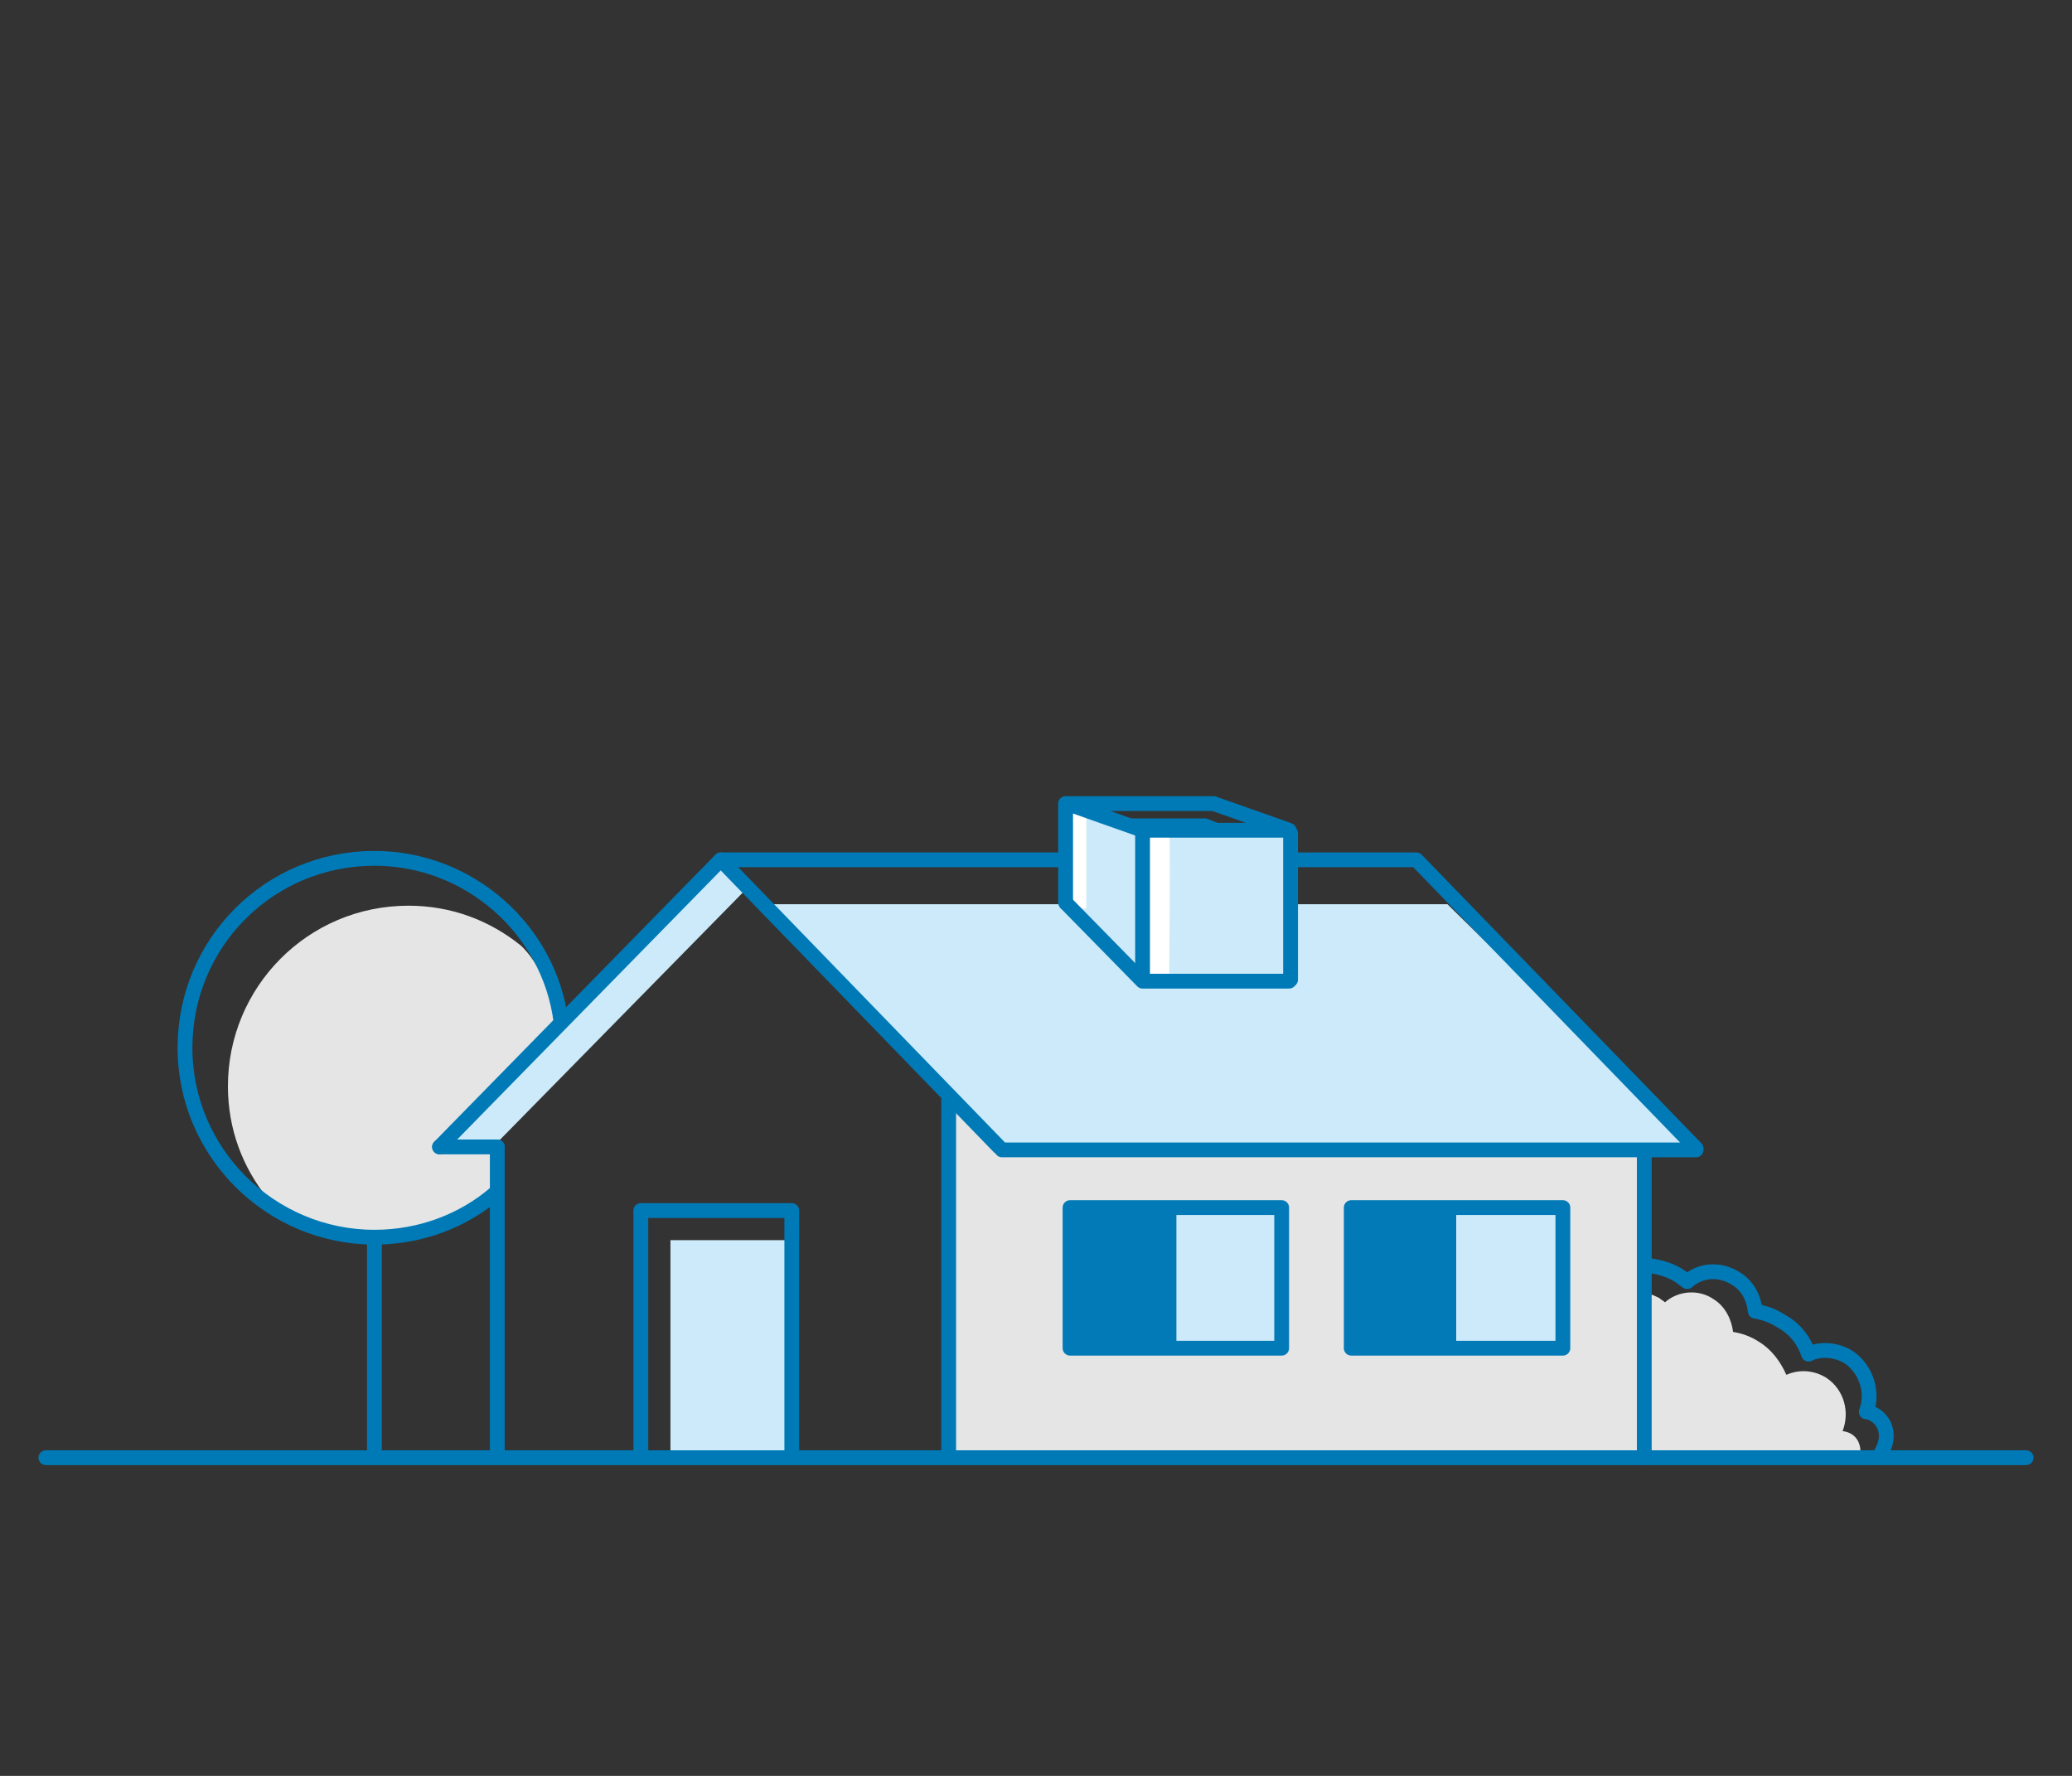 <?xml version="1.0" encoding="utf-8"?>
<!-- Generator: Adobe Illustrator 20.1.0, SVG Export Plug-In . SVG Version: 6.00 Build 0)  -->
<svg version="1.0" id="Layer_1" xmlns="http://www.w3.org/2000/svg" xmlns:xlink="http://www.w3.org/1999/xlink" x="0px" y="0px"
	 width="140px" height="120px" viewBox="0 0 140 120" enable-background="new 0 0 140 120" xml:space="preserve">
<rect x="0" y="0" width="140" height="120" fill="#333333" stroke="none"/>
<rect x="45.3" y="83.8" fill="#CCEAF9" width="8.2" height="14.8"/>
<g>
	<g>
		<rect x="64" y="74.1" fill="#E5E5E5" width="47.1" height="24.2"/>
		<g>
			<path fill="#E5E5E5" d="M110.9,87.2c0,0,0.8,0.3,1.2,0.5c0.1,0.1,0.3,0.2,0.4,0.3c0.9-0.8,2.3-0.9,3.3-0.2
				c0.8,0.5,1.2,1.4,1.3,2.2c0.6,0.1,1.2,0.3,1.8,0.7c0.8,0.5,1.4,1.3,1.8,2.2c0.9-0.4,1.9-0.3,2.7,0.2c1.2,0.8,1.6,2.3,1.1,3.6
				c1.4,0.2,1.2,1.6,1.2,1.6l-14.5,0L110.9,87.2z"/>
			<path fill="none" stroke="#007AB7" stroke-linecap="round" stroke-linejoin="round" stroke-miterlimit="10" d="M126.9,98.5
				c1.1-1.5,0.4-2.8-0.7-3.1c-0.1,0,0,0-0.1,0c0.5-1.3,0-2.9-1.2-3.7c-0.8-0.5-1.9-0.6-2.7-0.2c-0.3-0.9-0.9-1.7-1.8-2.2
				c-0.6-0.4-1.2-0.6-1.8-0.7c-0.1-0.9-0.5-1.7-1.3-2.2c-1.1-0.7-2.4-0.6-3.3,0.2c-0.1-0.1-0.3-0.2-0.4-0.3
				c-0.7-0.5-1.5-0.7-2.3-0.8"/>
		</g>
		<path fill="#E5E5E5" d="M27.6,61.2c-6.8,0-12.2,5.5-12.2,12.2c0,2.9,1,5.5,2.7,7.6c2.1,1.7,4.7,2.7,7.6,2.7c5,0,7.9-2.9,7.9-2.9
			l0-3.2l-3.8-0.2l8.1-8.2c0,0-0.9-3.6-2.7-5.3C33.1,62.2,30.5,61.2,27.6,61.2z"/>
		<path fill="none" stroke="#007AB7" stroke-linecap="round" stroke-linejoin="round" stroke-miterlimit="10" d="M33.5,80.6
			c-2.2,1.9-5.1,3-8.2,3c-7,0-12.8-5.7-12.8-12.8s5.7-12.8,12.8-12.8c6.4,0,11.8,4.8,12.6,11"/>
		
			<line fill="none" stroke="#007AB7" stroke-linecap="round" stroke-linejoin="round" stroke-miterlimit="10" x1="25.3" y1="83.6" x2="25.3" y2="98.3"/>
		<g>
			<polygon fill="#CCEAF9" points="52,61.1 97.8,61.1 114.4,77.4 67.1,77.4 			"/>
			<polygon fill="#CCEAF9" points="48.5,58.3 30.1,77.2 33.6,77.2 50.3,60.2 			"/>
			<polyline fill="none" stroke="#007AB7" stroke-linecap="round" stroke-linejoin="round" stroke-miterlimit="10" points="
				114.6,77.6 95.7,58.1 48.7,58.1 			"/>
			<g>
				<polyline fill="none" stroke="#007AB7" stroke-linecap="round" stroke-linejoin="round" stroke-miterlimit="10" points="
					67.5,77.5 48.7,58.1 29.7,77.5 				"/>
			</g>
		</g>
		
			<line fill="none" stroke="#007AB7" stroke-linecap="round" stroke-linejoin="round" stroke-miterlimit="10" x1="67.7" y1="77.7" x2="114.6" y2="77.7"/>
		
			<line fill="none" stroke="#007AB7" stroke-linecap="round" stroke-linejoin="round" stroke-miterlimit="10" x1="29.7" y1="77.5" x2="33.6" y2="77.5"/>
		
			<line fill="none" stroke="#007AB7" stroke-linecap="round" stroke-linejoin="round" stroke-miterlimit="10" x1="33.6" y1="77.5" x2="33.6" y2="98.3"/>
		
			<line fill="none" stroke="#007AB7" stroke-linecap="round" stroke-linejoin="round" stroke-miterlimit="10" x1="64.1" y1="74.3" x2="64.1" y2="98.3"/>
		
			<line fill="none" stroke="#007AB7" stroke-linecap="round" stroke-linejoin="round" stroke-miterlimit="10" x1="111.1" y1="77.8" x2="111.1" y2="98.5"/>
		<polyline fill="none" stroke="#007AB7" stroke-linecap="round" stroke-linejoin="round" stroke-miterlimit="10" points="
			53.5,98.2 53.5,81.8 43.3,81.8 43.3,98.2 		"/>
		<g>
			<rect x="72.3" y="81.6" fill="#027AB7" width="7.2" height="9.5"/>
			<rect x="79.5" y="81.6" fill="#CCEAF9" width="7.2" height="9.5"/>
			
				<rect x="72.3" y="81.6" fill="none" stroke="#027AB7" stroke-linecap="round" stroke-linejoin="round" stroke-miterlimit="10" width="14.3" height="9.5"/>
		</g>
		<g>
			<rect x="91.2" y="81.6" fill="#027AB7" width="7.2" height="9.5"/>
			<rect x="98.4" y="81.6" fill="#CCEAF9" width="7.2" height="9.5"/>
			
				<rect x="91.3" y="81.6" fill="none" stroke="#027AB7" stroke-linecap="round" stroke-linejoin="round" stroke-miterlimit="10" width="14.3" height="9.5"/>
		</g>
	</g>
</g>
<line fill="none" stroke="#007AB7" stroke-linecap="round" stroke-linejoin="round" stroke-miterlimit="10" x1="3.1" y1="98.5" x2="136.9" y2="98.5"/>
<g>
	<rect x="77.4" y="55.8" fill="#FFFFFF" width="2.1" height="10.5"/>
	<rect x="72.1" y="54.5" fill="#FFFFFF" width="1.4" height="6.9"/>
	<g>
		<path fill="#CCEAF9" d="M79,56.1l8,0.1V66h-8C79,66,79.1,56.1,79,56.1z"/>
		<polygon fill="#CCEAF9" points="73.4,55.2 73.4,62.1 77.1,66.2 77.2,56.2 		"/>
		<g>
			<polyline fill="none" stroke="#007AB7" stroke-linecap="round" stroke-linejoin="round" stroke-miterlimit="10" points="
				87.1,66.3 77.2,66.3 72.1,61.1 			"/>
			<polygon fill="none" stroke="#007AB7" stroke-linecap="round" stroke-linejoin="round" stroke-miterlimit="10" points="
				87.1,56.1 77.2,56.1 72.1,54.3 82,54.3 			"/>
			
				<line fill="none" stroke="#007AB7" stroke-linecap="round" stroke-linejoin="round" stroke-miterlimit="10" x1="72" y1="54.3" x2="72" y2="61"/>
			
				<line fill="none" stroke="#007AB7" stroke-linecap="round" stroke-linejoin="round" stroke-miterlimit="10" x1="77.2" y1="56.2" x2="77.2" y2="66.1"/>
			
				<line fill="none" stroke="#007AB7" stroke-linecap="round" stroke-linejoin="round" stroke-miterlimit="10" x1="87.2" y1="56.3" x2="87.2" y2="66.2"/>
		</g>
		<polygon fill="#007AB7" points="75.5,55.3 81.5,55.3 83.5,56.1 77,56 		"/>
	</g>
</g>
</svg>
